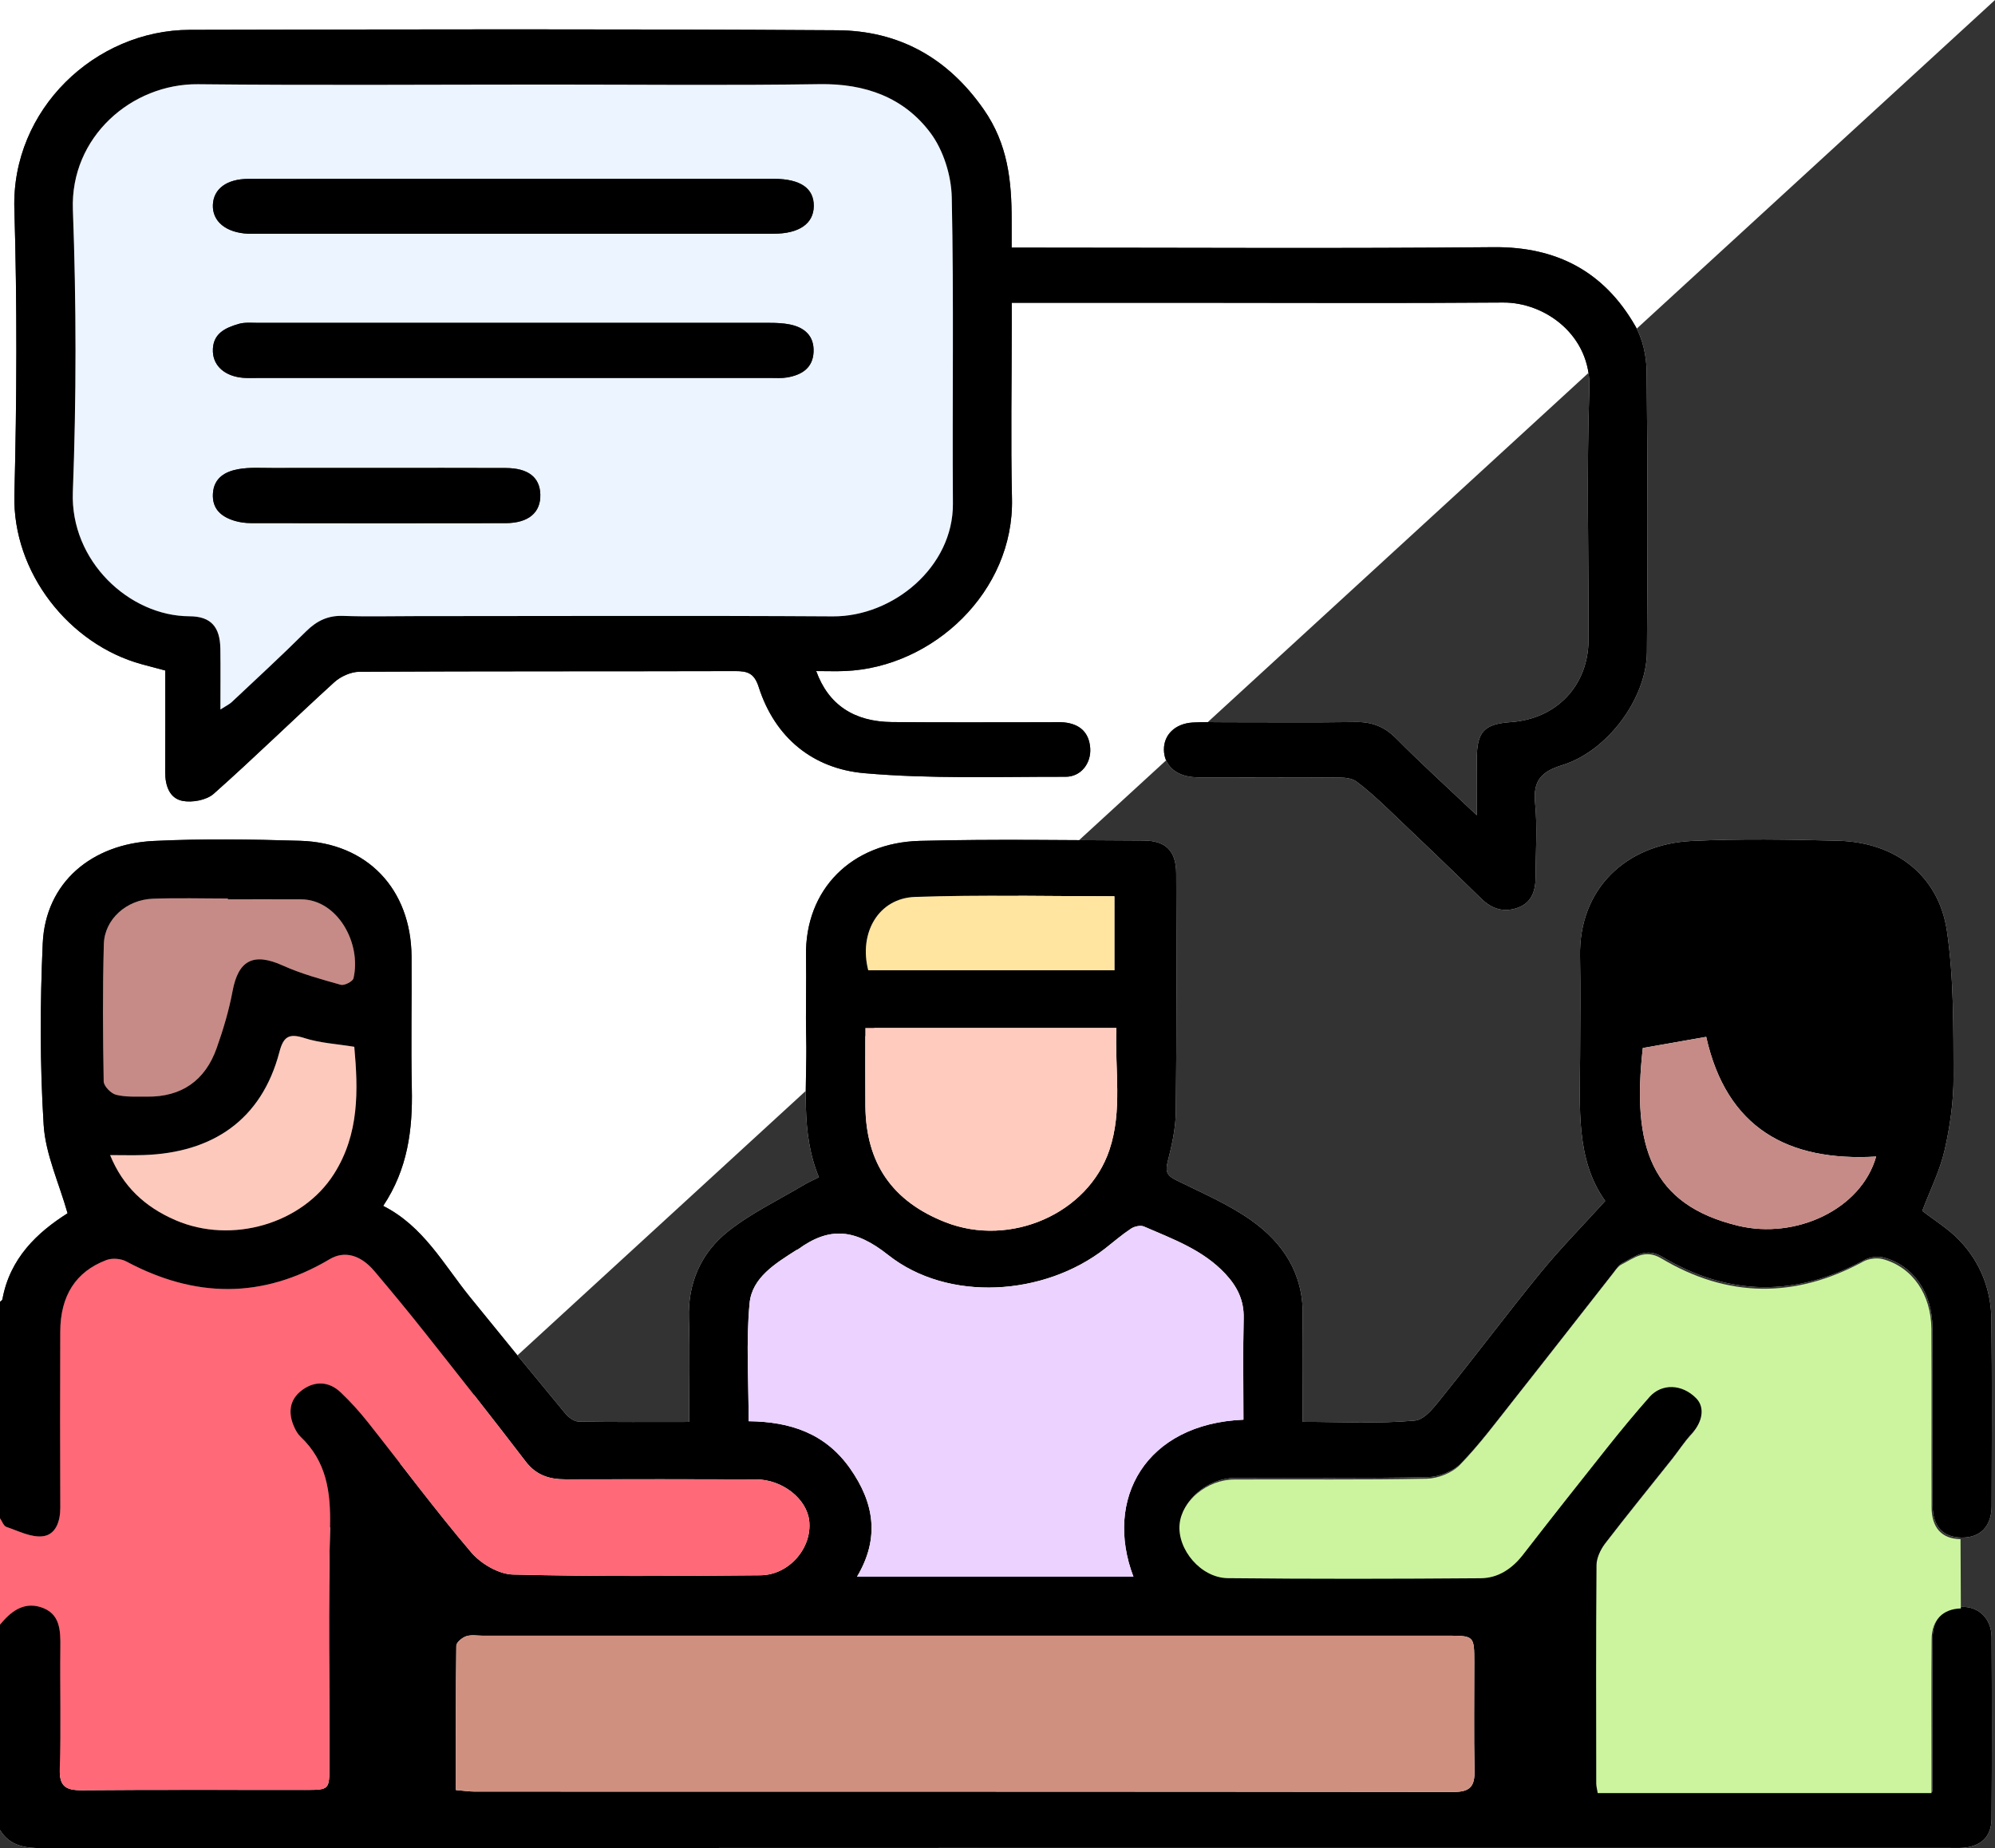 <?xml version="1.0" encoding="utf-8"?>
<!-- Generator: Adobe Illustrator 16.0.0, SVG Export Plug-In . SVG Version: 6.00 Build 0)  -->
<!DOCTYPE svg PUBLIC "-//W3C//DTD SVG 1.1//EN" "http://www.w3.org/Graphics/SVG/1.1/DTD/svg11.dtd">
<svg version="1.1" id="Layer_1" xmlns="http://www.w3.org/2000/svg" xmlns:xlink="http://www.w3.org/1999/xlink" x="0px" y="0px"
	 width="805.155px" height="745.954px" viewBox="0 0 805.155 745.954" enable-background="new 0 0 805.155 745.954"
	 xml:space="preserve">
<rect x="0" y="0" width="805.155" height="745.954" fill="#333333" stroke="none"/>
<g>
	<g>
		<path fill-rule="evenodd" clip-rule="evenodd" fill="#FFFFFF" d="M0,738.641c4.024,6.504,10.153,7.316,17.224,7.313
			c256.342-0.115,512.685-0.097,769.026-0.098c1.974,0,3.955,0.098,5.92-0.039c7.298-0.511,11.544-4.457,11.595-11.727
			c0.172-24.425,0.155-48.851,0.013-73.275c-0.045-7.506-5.174-12.42-11.98-12.231c-7.253,0.2-11.729,4.621-11.795,12.314
			c-0.149,17.022-0.053,34.047-0.057,51.071c0,3.614,0,7.229,0,11.146c-45.42,0-89.932,0-134.707,0
			c-0.246-1.561-0.595-2.746-0.597-3.932c-0.036-29.359-0.131-58.72,0.111-88.078c0.023-2.886,1.588-6.189,3.405-8.557
			c8.818-11.49,17.98-22.717,26.989-34.063c2.607-3.283,4.879-6.859,7.711-9.927c4.707-5.1,5.762-11.081,2.156-14.77
			c-5.687-5.815-13.927-6.173-18.976-0.454c-5.829,6.605-11.448,13.406-16.938,20.299c-11.476,14.408-22.873,28.881-34.164,43.435
			c-4.348,5.604-9.983,9.273-16.862,9.327c-34.043,0.268-68.093,0.34-102.134-0.03c-10.897-0.118-20.46-11.649-19.449-21.839
			c0.932-9.393,11.099-17.939,22.021-17.998c25.904-0.141,51.816,0.217,77.711-0.316c4.602-0.095,10.309-2.368,13.465-5.617
			c7.829-8.063,14.585-17.186,21.581-26.033c13.416-16.97,26.693-34.049,40.054-51.063c1.062-1.352,2.086-3.002,3.524-3.738
			c5.021-2.567,9.405-6.441,16.103-2.443c26.768,15.982,54.006,16.167,81.448,1.254c2.234-1.215,5.605-1.631,8.043-0.954
			c11.886,3.3,19.394,14.254,19.467,28.188c0.126,23.932-0.012,47.863,0.068,71.795c0.029,8.492,4.141,12.9,11.691,13.01
			c7.477,0.11,12.103-4.479,12.132-12.662c0.091-25.165,0.205-50.333-0.104-75.495c-0.147-11.983-4.449-22.864-12.653-31.579
			c-4.606-4.893-10.583-8.495-15.24-12.131c3.224-8.525,7.161-16.317,9.036-24.576c2.204-9.701,3.637-19.813,3.59-29.739
			c-0.09-19.572,0.171-39.372-2.67-58.643c-3.307-22.418-20.747-35.826-43.821-36.434c-19.724-0.521-39.509-0.865-59.2,0.084
			c-26.503,1.276-45.578,19.352-45.055,46.573c0.256,13.317,0.081,26.645,0.032,39.967c-0.077,20.89-1.853,42.06,10.129,58.761
			c-9.29,10.237-18.04,19.104-25.892,28.704c-13.223,16.166-25.739,32.908-38.86,49.159c-3.42,4.237-7.718,10.39-12.054,10.783
			c-14.827,1.343-29.851,0.515-45.321,0.515c0-15.128-0.162-29.162,0.042-43.191c0.24-16.634-7.951-29.045-20.657-38.074
			c-9.302-6.61-20.095-11.174-30.401-16.29c-3.484-1.729-4.518-3.249-3.48-7.286c1.705-6.638,3.256-13.53,3.33-20.332
			c0.355-32.069,0.273-64.146,0.148-96.217c-0.036-9.093-4.229-13.215-13.216-13.249c-30.1-0.108-60.214-0.633-90.294,0.142
			c-27.331,0.704-46.389,19.441-45.89,46.52c0.204,11.099-0.196,22.21,0.081,33.306c0.464,18.62-2.482,37.537,5.117,55.94
			c-2.289,1.157-4.265,2.011-6.098,3.107c-10.289,6.146-21.31,11.386-30.607,18.788c-10.82,8.613-16.215,20.693-15.759,35.134
			c0.432,13.695,0.092,27.414,0.092,41.731c-15.612,0-30.126,0.115-44.634-0.147c-1.809-0.032-4.032-1.693-5.304-3.229
			c-12.964-15.638-25.832-31.358-38.603-47.153c-10.59-13.099-18.696-28.45-34.929-36.67c9.925-14.896,11.91-30.784,11.555-47.375
			c-0.378-17.756,0.014-35.526-0.112-53.289c-0.192-27.178-17.849-45.87-44.898-46.694c-19.719-0.601-39.508-0.886-59.199,0.064
			c-24.747,1.194-43.648,16.54-44.752,41.389c-1.083,24.366-1.154,48.886,0.375,73.21c0.743,11.811,6.157,23.327,9.654,35.681
			c-12.213,7.711-23.298,18.118-26.303,34.725c-0.07,0.39-0.637,0.69-0.972,1.031C0,350.333,0,175.2,0,0
			c268.329,0,536.657,0,805.155,0 M329.41,270.862c4.403,0,8.075,0.136,11.733-0.02c35.432-1.508,68.133-32.015,67.279-69.588
			c-0.531-23.42-0.097-46.863-0.097-70.297c0-2.639,0-5.277,0-8.745c3.52,0,6.161,0,8.804,0c21.954,0,43.908,0,65.862,0
			c41.194,0.001,82.391,0.224,123.583-0.103c17.054-0.135,35.613,13.331,34.876,34.64c-1.169,33.754-0.259,67.579-0.334,101.373
			c-0.041,18.525-12.821,32.016-31.31,33.334c-10.844,0.773-13.697,3.786-13.801,14.766c-0.066,6.986-0.013,13.971-0.013,22.812
			c-11.889-11.263-22.428-20.815-32.421-30.907c-4.728-4.773-9.779-6.797-16.399-6.702c-17.51,0.253-35.026,0.081-52.54,0.088
			c-4.44,0.001-8.894-0.167-13.316,0.113c-7.065,0.446-11.627,4.933-11.57,10.974c0.057,6.112,4.481,10.384,11.593,11.041
			c2.204,0.204,4.436,0.127,6.655,0.128c17.514,0.009,35.028-0.052,52.541,0.072c2.321,0.016,5.12,0.296,6.858,1.584
			c4.501,3.337,8.658,7.172,12.729,11.044c12.649,12.026,25.262,24.093,37.745,36.292c4.361,4.262,9.277,5.644,14.842,3.565
			c5.704-2.131,7.046-7.107,7.044-12.641c-0.003-9.867,0.752-19.809-0.213-29.58c-0.898-9.095,2.627-12.713,10.978-15.285
			c18.147-5.589,33.985-26.802,34.159-45.601c0.349-37.737,0.301-75.482-0.113-113.217c-0.067-6.196-1.535-13.108-4.581-18.411
			c-12.551-21.855-31.557-32.063-57.221-31.824c-61.663,0.576-123.336,0.187-185.004,0.185c-2.903,0-5.807,0-9.473,0
			c0-4.243-0.003-7.649,0.001-11.053c0.021-15.832-1.517-30.721-11.241-44.689c-14.669-21.071-34.474-31.841-59.202-31.999
			c-87.073-0.56-174.151-0.359-261.226-0.165C38.365,12.132,4.605,44.245,5.796,84.313c1.143,38.448,0.994,76.974,0.014,115.43
			c-0.801,31.415,22.183,60.397,51.425,68.363c3.03,0.826,6.069,1.621,9.463,2.526c0,13.833,0.053,27.376-0.026,40.918
			c-0.031,5.425,1.66,10.648,6.954,11.7c3.944,0.782,9.724-0.291,12.623-2.862c16.522-14.664,32.309-30.151,48.654-45.019
			c2.587-2.354,6.732-4.211,10.168-4.23c50.566-0.268,101.135-0.13,151.703-0.268c4.994-0.015,7.652,0.885,9.421,6.407
			c6.596,20.595,21.995,32.986,42.625,34.796c26.926,2.362,54.159,1.401,81.262,1.447c6.219,0.012,10.354-5.505,9.916-11.574
			c-0.462-6.38-4.257-9.706-10.461-10.365c-1.952-0.208-3.942-0.071-5.916-0.072c-21.214-0.009-42.429,0.131-63.641-0.067
			C344.677,291.301,334.334,284.466,329.41,270.862z"/>
		<path fill-rule="evenodd" clip-rule="evenodd" d="M0,525.467c0.335-0.341,0.902-0.642,0.972-1.031
			c3.005-16.606,14.09-27.014,26.303-34.725c-3.498-12.354-8.912-23.87-9.654-35.681c-1.529-24.324-1.458-48.844-0.375-73.21
			c1.104-24.849,20.005-40.195,44.752-41.389c19.69-0.95,39.48-0.665,59.199-0.064c27.049,0.824,44.706,19.517,44.898,46.694
			c0.126,17.763-0.267,35.533,0.112,53.289c0.354,16.591-1.63,32.479-11.555,47.375c16.233,8.22,24.339,23.571,34.929,36.67
			c12.771,15.795,25.639,31.516,38.603,47.153c1.272,1.535,3.495,3.196,5.304,3.229c14.507,0.263,29.022,0.147,44.634,0.147
			c0-14.317,0.339-28.036-0.092-41.731c-0.456-14.44,4.939-26.521,15.759-35.134c9.298-7.402,20.319-12.643,30.607-18.788
			c1.833-1.097,3.809-1.95,6.098-3.107c-7.599-18.403-4.652-37.32-5.117-55.94c-0.277-11.096,0.123-22.207-0.081-33.306
			c-0.499-27.079,18.56-45.816,45.89-46.52c30.081-0.775,60.195-0.25,90.294-0.142c8.987,0.033,13.18,4.155,13.216,13.249
			c0.125,32.072,0.207,64.148-0.148,96.217c-0.074,6.802-1.625,13.694-3.33,20.332c-1.037,4.037-0.004,5.557,3.48,7.286
			c10.307,5.116,21.1,9.68,30.401,16.29c12.706,9.029,20.897,21.44,20.657,38.074c-0.204,14.029-0.042,28.063-0.042,43.191
			c15.471,0,30.494,0.828,45.321-0.515c4.336-0.394,8.634-6.546,12.054-10.783c13.121-16.251,25.638-32.993,38.86-49.159
			c7.852-9.601,16.602-18.467,25.892-28.704c-11.981-16.701-10.206-37.871-10.129-58.761c0.049-13.322,0.224-26.649-0.032-39.967
			c-0.523-27.221,18.552-45.296,45.055-46.573c19.691-0.949,39.477-0.604,59.2-0.084c23.074,0.608,40.515,14.016,43.821,36.434
			c2.841,19.271,2.58,39.07,2.67,58.643c0.047,9.926-1.386,20.038-3.59,29.739c-1.875,8.259-5.813,16.051-9.036,24.576
			c4.657,3.636,10.634,7.238,15.24,12.131c8.204,8.715,12.506,19.596,12.653,31.579c0.31,25.162,0.195,50.33,0.104,75.495
			c-0.029,8.184-4.655,12.772-12.132,12.662c-7.551-0.109-11.662-4.518-11.691-13.01c-0.08-23.932,0.058-47.863-0.068-71.795
			c-0.073-13.934-7.581-24.888-19.467-28.188c-2.438-0.677-5.809-0.261-8.043,0.954c-27.442,14.913-54.681,14.729-81.448-1.254
			c-6.697-3.998-11.081-0.124-16.103,2.443c-1.438,0.736-2.463,2.387-3.524,3.738c-13.36,17.015-26.638,34.094-40.054,51.063
			c-6.996,8.848-13.752,17.971-21.581,26.033c-3.156,3.249-8.863,5.522-13.465,5.617c-25.895,0.533-51.807,0.176-77.711,0.316
			c-10.922,0.059-21.089,8.605-22.021,17.998c-1.011,10.189,8.552,21.721,19.449,21.839c34.041,0.37,68.091,0.298,102.134,0.03
			c6.879-0.054,12.515-3.724,16.862-9.327c11.291-14.554,22.688-29.026,34.164-43.435c5.49-6.893,11.109-13.693,16.938-20.299
			c5.049-5.719,13.289-5.361,18.976,0.454c3.605,3.688,2.551,9.67-2.156,14.77c-2.832,3.067-5.104,6.644-7.711,9.927
			c-9.009,11.346-18.171,22.572-26.989,34.063c-1.817,2.367-3.382,5.671-3.405,8.557c-0.242,29.358-0.147,58.719-0.111,88.078
			c0.002,1.186,0.351,2.371,0.597,3.932c44.775,0,89.287,0,134.707,0c0-3.917,0-7.531,0-11.146
			c0.004-17.024-0.093-34.049,0.057-51.071c0.066-7.693,4.542-12.114,11.795-12.314c6.807-0.188,11.936,4.726,11.98,12.231
			c0.143,24.425,0.159,48.851-0.013,73.275c-0.051,7.27-4.297,11.216-11.595,11.727c-1.965,0.137-3.946,0.039-5.92,0.039
			c-256.342,0.001-512.684-0.018-769.026,0.098c-7.071,0.003-13.2-0.81-17.224-7.313c0-27.634,0-55.267,0-82.9
			c4.256-5.161,9.333-9.26,16.364-7.081c7.995,2.478,8.079,9.401,7.995,16.385c-0.196,16.277,0.308,32.568-0.232,48.829
			c-0.237,7.139,2.379,8.76,8.917,8.705c30.088-0.253,60.179-0.096,90.27-0.12c9.606-0.009,9.634-0.06,9.638-10.069
			c0.015-32.063-0.507-64.139,0.244-96.186c0.328-13.945-1.364-26.327-11.913-36.31c-1.044-0.989-1.824-2.357-2.442-3.682
			c-2.711-5.819-2.125-11.337,3.148-15.197c5.114-3.744,10.791-3.506,15.515,0.984c3.901,3.708,7.555,7.738,10.9,11.957
			c13.92,17.55,27.271,35.574,41.775,52.621c3.894,4.576,11.059,8.803,16.828,8.947c33.275,0.839,66.584,0.59,99.878,0.301
			c11.621-0.101,20.938-11.096,19.703-22.013c-1.001-8.848-10.793-16.646-21.458-16.69c-25.65-0.105-51.302-0.068-76.952-0.022
			c-6.482,0.012-11.802-1.662-16.036-7.203c-13.438-17.588-27.169-34.954-40.907-52.313c-6.556-8.282-13.297-16.423-20.11-24.495
			c-5.642-6.684-12.186-8.346-18.048-4.863c-27.199,16.157-54.514,15.701-82.117,0.924c-2.191-1.173-5.705-1.438-8.015-0.565
			c-12.409,4.692-18.566,14.419-18.624,28.912c-0.094,23.678-0.086,47.354,0.01,71.032c0.022,5.502-1.819,10.892-7.028,11.539
			c-4.695,0.583-9.875-2.128-14.713-3.765c-1.129-0.38-1.742-2.288-2.592-3.494C0,583.694,0,554.581,0,525.467z M183.992,722.506
			c2.928,0.244,5.31,0.615,7.692,0.617c131.686,0.027,263.373-0.019,395.059,0.15c6.709,0.009,8.485-2.447,8.356-8.654
			c-0.301-14.543-0.081-29.099-0.095-43.647c-0.012-10.755-0.027-10.768-11.114-10.768c-129.713-0.003-259.428-0.002-389.141,0.001
			c-2.219,0-4.607-0.451-6.604,0.229c-1.628,0.554-3.959,2.471-3.977,3.81C183.911,683.441,183.992,702.644,183.992,722.506z
			 M501.839,573.016c0-13.918-0.226-27.457,0.092-40.984c0.168-7.223-2.612-12.743-7.351-17.841
			c-9.05-9.73-21.198-14.057-32.893-19.143c-1.392-0.604-3.854-0.043-5.234,0.868c-3.653,2.411-6.983,5.313-10.445,8.018
			c-24.521,19.156-63.319,21.805-87.578,2.592c-13.329-10.558-23.599-11.569-36.378-2.249c-0.193,0.14-0.468,0.166-0.671,0.298
			c-8.391,5.378-17.884,11.062-18.863,21.491c-1.458,15.547-0.378,31.331-0.378,47.571c16.898,0.178,30.975,4.954,40.869,18.965
			c9.841,13.935,12.148,28.202,2.875,43.786c37.646,0,74.531,0,111.547,0C445.522,605.059,462.297,574.684,501.839,573.016z
			 M349.249,414.916c0,10.856-0.07,21.161,0.015,31.465c0.191,23.121,10.863,38.551,32.37,46.96
			c26.069,10.195,57.451-3.416,66.117-29.214c5.367-15.977,2.122-32.525,2.813-49.211
			C416.398,414.916,383.439,414.916,349.249,414.916z M91.965,362.984c0-0.107,0-0.214,0-0.321c-10.101,0-20.211-0.289-30.298,0.081
			c-10.604,0.387-19.472,8.281-19.755,18.305c-0.522,18.463-0.389,36.95-0.063,55.421c0.033,1.908,2.927,4.883,4.987,5.402
			c3.971,1,8.295,0.708,12.475,0.757c13.998,0.164,23.493-6.517,28.122-19.566c2.658-7.496,4.969-15.213,6.424-23.02
			c2.34-12.561,8.499-15.646,20.251-10.346c7.479,3.371,15.522,5.565,23.453,7.789c1.416,0.397,4.808-1.347,5.101-2.61
			c3.29-14.181-6.446-31.818-21.141-31.883C111.668,362.948,101.816,362.984,91.965,362.984z M44.441,466.23
			c5.187,12.683,14.044,20.938,26.411,26.277c22.62,9.765,51.17,1.522,63.982-18.746c10.218-16.165,9.731-33.771,8.154-51.25
			c-7.095-1.164-13.863-1.511-20.102-3.514c-6.176-1.981-8.456-0.724-10.107,5.57c-7.229,27.558-27.088,40.713-54.744,41.64
			C53.703,466.354,49.36,466.23,44.441,466.23z M663.019,423.006c-4.5,39.773,3.332,63.254,38.473,71.736
			c23.235,5.607,49.661-6.578,55.69-27.93c-35.551,2.086-60.35-11.442-68.581-48.314
			C679.743,420.06,671.362,421.535,663.019,423.006z M449.751,391.626c0-10.319,0-19.751,0-29.864
			c-27.317,0-53.926-0.667-80.479,0.263c-14.692,0.513-22.749,14.473-18.863,29.601
			C383.328,391.626,416.276,391.626,449.751,391.626z"/>
		<path fill-rule="evenodd" clip-rule="evenodd" fill="#FF6978" d="M0,612.809c0.85,1.206,1.463,3.114,2.592,3.494
			c4.839,1.637,10.019,4.348,14.713,3.765c5.208-0.647,7.05-6.037,7.028-11.539c-0.096-23.678-0.104-47.354-0.01-71.032
			c0.057-14.493,6.214-24.22,18.624-28.912c2.31-0.872,5.824-0.607,8.015,0.565c27.603,14.777,54.918,15.233,82.117-0.924
			c5.862-3.482,12.406-1.82,18.048,4.863c6.813,8.072,13.555,16.213,20.11,24.495c13.737,17.358,27.469,34.725,40.907,52.313
			c4.234,5.541,9.553,7.215,16.036,7.203c25.65-0.046,51.302-0.083,76.952,0.022c10.664,0.045,20.456,7.843,21.458,16.69
			c1.235,10.917-8.082,21.912-19.703,22.013c-33.294,0.289-66.603,0.538-99.878-0.301c-5.77-0.145-12.935-4.371-16.828-8.947
			c-14.504-17.047-27.855-35.071-41.775-52.621c-3.346-4.219-6.999-8.249-10.9-11.957c-4.725-4.49-10.401-4.729-15.515-0.984
			c-5.273,3.86-5.859,9.378-3.148,15.197c0.618,1.324,1.397,2.692,2.442,3.682c10.549,9.982,12.241,22.364,11.913,36.31
			c-0.751,32.047-0.229,64.122-0.244,96.186c-0.004,10.01-0.032,10.061-9.638,10.069c-30.09,0.024-60.182-0.133-90.27,0.12
			c-6.538,0.055-9.154-1.566-8.917-8.705c0.54-16.261,0.036-32.552,0.232-48.829c0.084-6.983,0-13.907-7.995-16.385
			C9.333,646.48,4.256,650.579,0,655.74C0,641.429,0,627.119,0,612.809z"/>
		<path fill-rule="evenodd" clip-rule="evenodd" d="M329.41,270.862c4.924,13.604,15.267,20.439,30.569,20.582
			c21.212,0.198,42.427,0.058,63.641,0.067c1.974,0.001,3.964-0.136,5.916,0.072c6.204,0.659,9.999,3.985,10.461,10.365
			c0.438,6.069-3.697,11.586-9.916,11.574c-27.103-0.046-54.335,0.915-81.262-1.447c-20.63-1.81-36.029-14.201-42.625-34.796
			c-1.769-5.522-4.427-6.422-9.421-6.407c-50.568,0.137-101.137,0-151.703,0.268c-3.436,0.019-7.581,1.876-10.168,4.23
			c-16.345,14.867-32.132,30.355-48.654,45.019c-2.899,2.572-8.679,3.645-12.623,2.862c-5.294-1.051-6.985-6.274-6.954-11.7
			c0.079-13.542,0.026-27.085,0.026-40.918c-3.394-0.905-6.433-1.7-9.463-2.526c-29.242-7.966-52.226-36.949-51.425-68.363
			c0.98-38.457,1.129-76.982-0.014-115.43C4.605,44.245,38.365,12.132,76.618,12.047c87.075-0.194,174.153-0.395,261.226,0.165
			c24.729,0.157,44.533,10.928,59.202,31.999c9.724,13.968,11.262,28.857,11.241,44.689c-0.004,3.404-0.001,6.811-0.001,11.053
			c3.666,0,6.569,0,9.473,0c61.668,0.001,123.341,0.391,185.004-0.185c25.664-0.24,44.67,9.968,57.221,31.824
			c3.046,5.303,4.514,12.215,4.581,18.411c0.414,37.735,0.462,75.48,0.113,113.217c-0.174,18.799-16.012,40.012-34.159,45.601
			c-8.351,2.572-11.876,6.19-10.978,15.285c0.965,9.771,0.21,19.713,0.213,29.58c0.002,5.534-1.34,10.51-7.044,12.641
			c-5.564,2.079-10.48,0.697-14.842-3.565c-12.483-12.199-25.096-24.266-37.745-36.292c-4.071-3.872-8.229-7.707-12.729-11.044
			c-1.738-1.288-4.537-1.568-6.858-1.584c-17.513-0.124-35.027-0.063-52.541-0.072c-2.22-0.001-4.451,0.075-6.655-0.128
			c-7.111-0.656-11.536-4.928-11.593-11.041c-0.057-6.042,4.505-10.528,11.57-10.974c4.423-0.279,8.876-0.111,13.316-0.113
			c17.514-0.007,35.03,0.165,52.54-0.088c6.62-0.095,11.672,1.929,16.399,6.702c9.993,10.092,20.532,19.644,32.421,30.907
			c0-8.84-0.054-15.826,0.013-22.812c0.104-10.98,2.957-13.993,13.801-14.766c18.488-1.318,31.269-14.81,31.31-33.334
			c0.075-33.794-0.835-67.619,0.334-101.373c0.737-21.309-17.822-34.774-34.876-34.64c-41.192,0.327-82.389,0.104-123.583,0.103
			c-21.954,0-43.908,0-65.862,0c-2.643,0-5.284,0-8.804,0c0,3.468,0,6.106,0,8.745c0,23.434-0.435,46.877,0.097,70.297
			c0.854,37.573-31.847,68.08-67.279,69.588C337.485,270.999,333.813,270.862,329.41,270.862z M88.956,286.363
			c2.335-1.509,3.619-2.09,4.59-3.002c10.021-9.427,20.152-18.748,29.902-28.45c4.316-4.293,8.854-6.542,15.042-6.319
			c9.609,0.346,19.24,0.091,28.862,0.091c56.25-0.004,112.501-0.246,168.749,0.1c24.284,0.15,48.662-19.938,48.481-45.513
			c-0.291-41.199,0.411-82.411-0.464-123.594c-0.188-8.827-3.358-19.012-8.581-26.015c-10.711-14.361-26.392-19.975-44.691-19.696
			c-36.505,0.555-73.023,0.163-109.537,0.165c-47.121,0-94.247,0.357-141.363-0.134C53.18,33.716,28.319,55.269,29.411,84.645
			c1.411,37.94,1.427,76.015-0.017,113.953c-1.058,27.83,22.756,50.073,47.083,50.146c8.692,0.026,12.331,4.333,12.455,13.092
			C89.042,269.61,88.956,277.388,88.956,286.363z"/>
		<path fill-rule="evenodd" clip-rule="evenodd" fill="#D09080" d="M183.992,722.506c0-19.862-0.082-39.064,0.176-58.263
			c0.018-1.339,2.349-3.256,3.977-3.81c1.997-0.68,4.385-0.229,6.604-0.229c129.713-0.003,259.428-0.004,389.141-0.001
			c11.087,0,11.103,0.013,11.114,10.768c0.014,14.549-0.206,29.104,0.095,43.647c0.129,6.207-1.647,8.663-8.356,8.654
			c-131.687-0.169-263.373-0.123-395.059-0.15C189.302,723.121,186.92,722.75,183.992,722.506z"/>
		<path fill-rule="evenodd" clip-rule="evenodd" fill="#EBD2FF" d="M501.839,573.016c-39.542,1.668-56.316,32.043-44.408,63.372
			c-37.016,0-73.901,0-111.547,0c9.272-15.584,6.966-29.852-2.875-43.786c-9.894-14.011-23.97-18.787-40.869-18.965
			c0-16.24-1.081-32.024,0.378-47.571c0.979-10.43,10.473-16.113,18.863-21.491c0.204-0.132,0.479-0.158,0.671-0.298
			c12.779-9.32,23.049-8.309,36.378,2.249c24.258,19.213,63.056,16.564,87.578-2.592c3.462-2.704,6.792-5.606,10.445-8.018
			c1.38-0.911,3.843-1.472,5.234-0.868c11.694,5.086,23.843,9.412,32.893,19.143c4.738,5.098,7.519,10.618,7.351,17.841
			C501.613,545.559,501.839,559.098,501.839,573.016z"/>
		<path fill-rule="evenodd" clip-rule="evenodd" fill="#FFCBBE" d="M349.249,414.916c34.19,0,67.149,0,101.314,0
			c-0.69,16.686,2.555,33.234-2.813,49.211c-8.666,25.798-40.048,39.409-66.117,29.214c-21.507-8.409-32.179-23.839-32.37-46.96
			C349.179,436.077,349.249,425.772,349.249,414.916z"/>
		<path fill-rule="evenodd" clip-rule="evenodd" fill="#C68B87" d="M91.965,362.984c9.852,0,19.704-0.036,29.555,0.009
			c14.695,0.065,24.431,17.703,21.141,31.883c-0.293,1.264-3.685,3.008-5.101,2.61c-7.93-2.224-15.974-4.418-23.453-7.789
			c-11.752-5.3-17.912-2.215-20.251,10.346c-1.455,7.807-3.766,15.523-6.424,23.02c-4.629,13.05-14.124,19.73-28.122,19.566
			c-4.18-0.049-8.504,0.243-12.475-0.757c-2.061-0.52-4.954-3.494-4.987-5.402c-0.326-18.471-0.458-36.958,0.063-55.421
			c0.283-10.024,9.152-17.917,19.755-18.305c10.086-0.37,20.197-0.081,30.298-0.081C91.965,362.77,91.965,362.877,91.965,362.984z"
			/>
		<path fill-rule="evenodd" clip-rule="evenodd" fill="#FEC9BD" d="M44.441,466.23c4.919,0,9.262,0.124,13.594-0.022
			c27.655-0.927,47.515-14.082,54.744-41.64c1.652-6.294,3.932-7.552,10.107-5.57c6.238,2.003,13.007,2.35,20.102,3.514
			c1.578,17.479,2.064,35.085-8.154,51.25c-12.812,20.269-41.362,28.511-63.982,18.746C58.485,487.169,49.628,478.913,44.441,466.23
			z"/>
		<path fill-rule="evenodd" clip-rule="evenodd" fill="#C68B87" d="M663.019,423.006c8.344-1.471,16.725-2.946,25.582-4.508
			c8.231,36.872,33.03,50.4,68.581,48.314c-6.029,21.352-32.455,33.537-55.69,27.93C666.351,486.26,658.519,462.779,663.019,423.006
			z"/>
		<path fill-rule="evenodd" clip-rule="evenodd" fill="#FFE5A0" d="M449.751,391.626c-33.475,0-66.423,0-99.342,0
			c-3.885-15.128,4.171-29.087,18.863-29.601c26.553-0.93,53.162-0.263,80.479-0.263
			C449.751,371.875,449.751,381.307,449.751,391.626z"/>
		<path fill-rule="evenodd" clip-rule="evenodd" fill="#ECF4FF" d="M88.956,286.363c0-8.975,0.086-16.752-0.023-24.527
			c-0.124-8.759-3.763-13.066-12.455-13.092c-24.327-0.074-48.141-22.317-47.083-50.146c1.444-37.938,1.427-76.012,0.017-113.953
			C28.319,55.269,53.18,33.716,79.947,33.995c47.116,0.492,94.242,0.134,141.363,0.134c36.514-0.001,73.032,0.391,109.537-0.165
			c18.3-0.279,33.98,5.334,44.691,19.696c5.223,7.003,8.393,17.188,8.581,26.015c0.875,41.183,0.173,82.395,0.464,123.594
			c0.18,25.576-24.197,45.664-48.481,45.513c-56.248-0.346-112.499-0.104-168.749-0.1c-9.622,0-19.253,0.255-28.862-0.091
			c-6.188-0.223-10.726,2.025-15.042,6.319c-9.75,9.702-19.881,19.022-29.902,28.45C92.575,284.272,91.291,284.854,88.956,286.363z
			 M206.75,152.558c34.748,0,69.496,0.003,104.244-0.006c2.215-0.001,4.477,0.167,6.639-0.202
			c5.792-0.986,10.378-3.682,10.706-10.214c0.325-6.474-3.553-9.954-9.542-11.168c-2.623-0.532-5.366-0.652-8.054-0.653
			c-69.003-0.033-138.006-0.03-207.009-0.012c-2.456,0-5.045-0.244-7.342,0.421c-5.613,1.626-10.771,4.025-10.465,11.276
			c0.245,5.795,4.934,9.877,12.146,10.488c1.958,0.167,3.941,0.068,5.912,0.068C138.239,152.56,172.495,152.558,206.75,152.558z
			 M207.463,72.166c-5.42,0-10.84-0.001-16.261,0c-30.304,0-60.609-0.048-90.914,0.035c-8.842,0.023-14.109,4.046-14.369,10.477
			c-0.269,6.67,5.265,11.228,14.171,11.658c0.738,0.036,1.478,0.015,2.218,0.015c69.972,0,139.943,0.016,209.915-0.018
			c10.332-0.004,16.116-4.08,16.206-11.107c0.092-7.225-5.331-10.973-16.008-11.058c-1.478-0.012-2.957-0.001-4.435-0.001
			C274.478,72.166,240.971,72.166,207.463,72.166z M153.105,188.881c-14.3,0-28.6-0.026-42.9,0.016
			c-4.679,0.015-9.456-0.342-14.009,0.47c-5.241,0.934-9.864,3.468-10.259,9.822c-0.391,6.271,3.401,9.421,8.806,11.038
			c2.089,0.624,4.356,0.906,6.543,0.909c34.271,0.056,68.542,0.085,102.813,0.012c9.211-0.021,14.17-4.3,13.968-11.551
			c-0.194-6.946-4.874-10.649-13.925-10.689C187.13,188.83,170.118,188.885,153.105,188.881z"/>
		<path fill-rule="evenodd" clip-rule="evenodd" d="M206.75,152.558c-34.255,0-68.51,0.001-102.765-0.001
			c-1.971,0-3.954,0.099-5.912-0.068c-7.211-0.611-11.9-4.693-12.146-10.488c-0.306-7.251,4.852-9.65,10.465-11.276
			c2.297-0.665,4.886-0.421,7.342-0.421c69.003-0.019,138.006-0.021,207.009,0.012c2.688,0.001,5.432,0.122,8.054,0.653
			c5.989,1.214,9.867,4.694,9.542,11.168c-0.328,6.532-4.915,9.228-10.706,10.214c-2.162,0.369-4.424,0.201-6.639,0.202
			C276.245,152.561,241.498,152.558,206.75,152.558z"/>
		<path fill-rule="evenodd" clip-rule="evenodd" d="M207.463,72.166c33.508,0,67.015,0,100.523,0c1.478,0,2.957-0.01,4.435,0.001
			c10.678,0.085,16.101,3.833,16.008,11.058c-0.09,7.028-5.874,11.103-16.206,11.107c-69.972,0.033-139.943,0.018-209.915,0.018
			c-0.74,0-1.48,0.021-2.218-0.015c-8.906-0.431-14.44-4.988-14.171-11.658c0.26-6.43,5.527-10.454,14.369-10.477
			c30.304-0.083,60.609-0.035,90.914-0.035C196.623,72.164,202.043,72.166,207.463,72.166z"/>
		<path fill-rule="evenodd" clip-rule="evenodd" d="M153.105,188.884c17.013,0.001,34.024-0.054,51.037,0.023
			c9.051,0.041,13.73,3.743,13.925,10.689c0.202,7.251-4.757,11.531-13.968,11.551c-34.271,0.073-68.542,0.044-102.813-0.012
			c-2.187-0.003-4.454-0.285-6.543-0.909c-5.404-1.617-9.197-4.767-8.806-11.038c0.395-6.354,5.019-8.888,10.259-9.822
			c4.554-0.813,9.33-0.456,14.009-0.47C124.505,188.855,138.805,188.881,153.105,188.884z"/>
	</g>
	<path fill-rule="evenodd" clip-rule="evenodd" fill="#CCF49F" d="M791.377,649.204c-7.253,0.2-11.729,4.621-11.795,12.314
		c-0.149,17.022-0.053,34.047-0.057,51.071c0,3.614,0,7.229,0,11.146c-45.42,0-89.932,0-134.707,0
		c-0.246-1.561-0.595-2.746-0.597-3.932c-0.036-29.359-0.131-58.72,0.111-88.078c0.023-2.886,1.588-6.189,3.405-8.557
		c8.818-11.49,17.98-22.717,26.989-34.063c2.607-3.283,4.879-6.859,7.711-9.927c4.707-5.1,5.762-11.081,2.156-14.77
		c-5.687-5.815-13.927-6.173-18.976-0.454c-5.829,6.605-11.448,13.406-16.938,20.299c-11.476,14.408-22.873,28.881-34.164,43.435
		c-4.348,5.604-9.983,9.273-16.862,9.327c-34.043,0.268-68.093,0.34-102.134-0.03c-10.897-0.118-20.46-11.649-19.449-21.839
		c0.932-9.393,11.099-17.939,22.021-17.998c25.904-0.141,51.816,0.217,77.711-0.316c4.602-0.095,10.309-2.368,13.465-5.617
		c7.829-8.063,14.585-17.186,21.581-26.033c13.416-16.97,26.693-34.049,40.054-51.063c1.062-1.352,2.086-3.002,3.524-3.738
		c5.021-2.567,9.405-6.441,16.103-2.443c26.768,15.982,54.006,16.167,81.448,1.254c2.234-1.215,5.605-1.631,8.043-0.954
		c11.886,3.3,19.394,14.254,19.467,28.188c0.126,23.932-0.012,47.863,0.068,71.795c0.029,8.492,4.141,12.9,11.691,13.01"/>
</g>
</svg>
